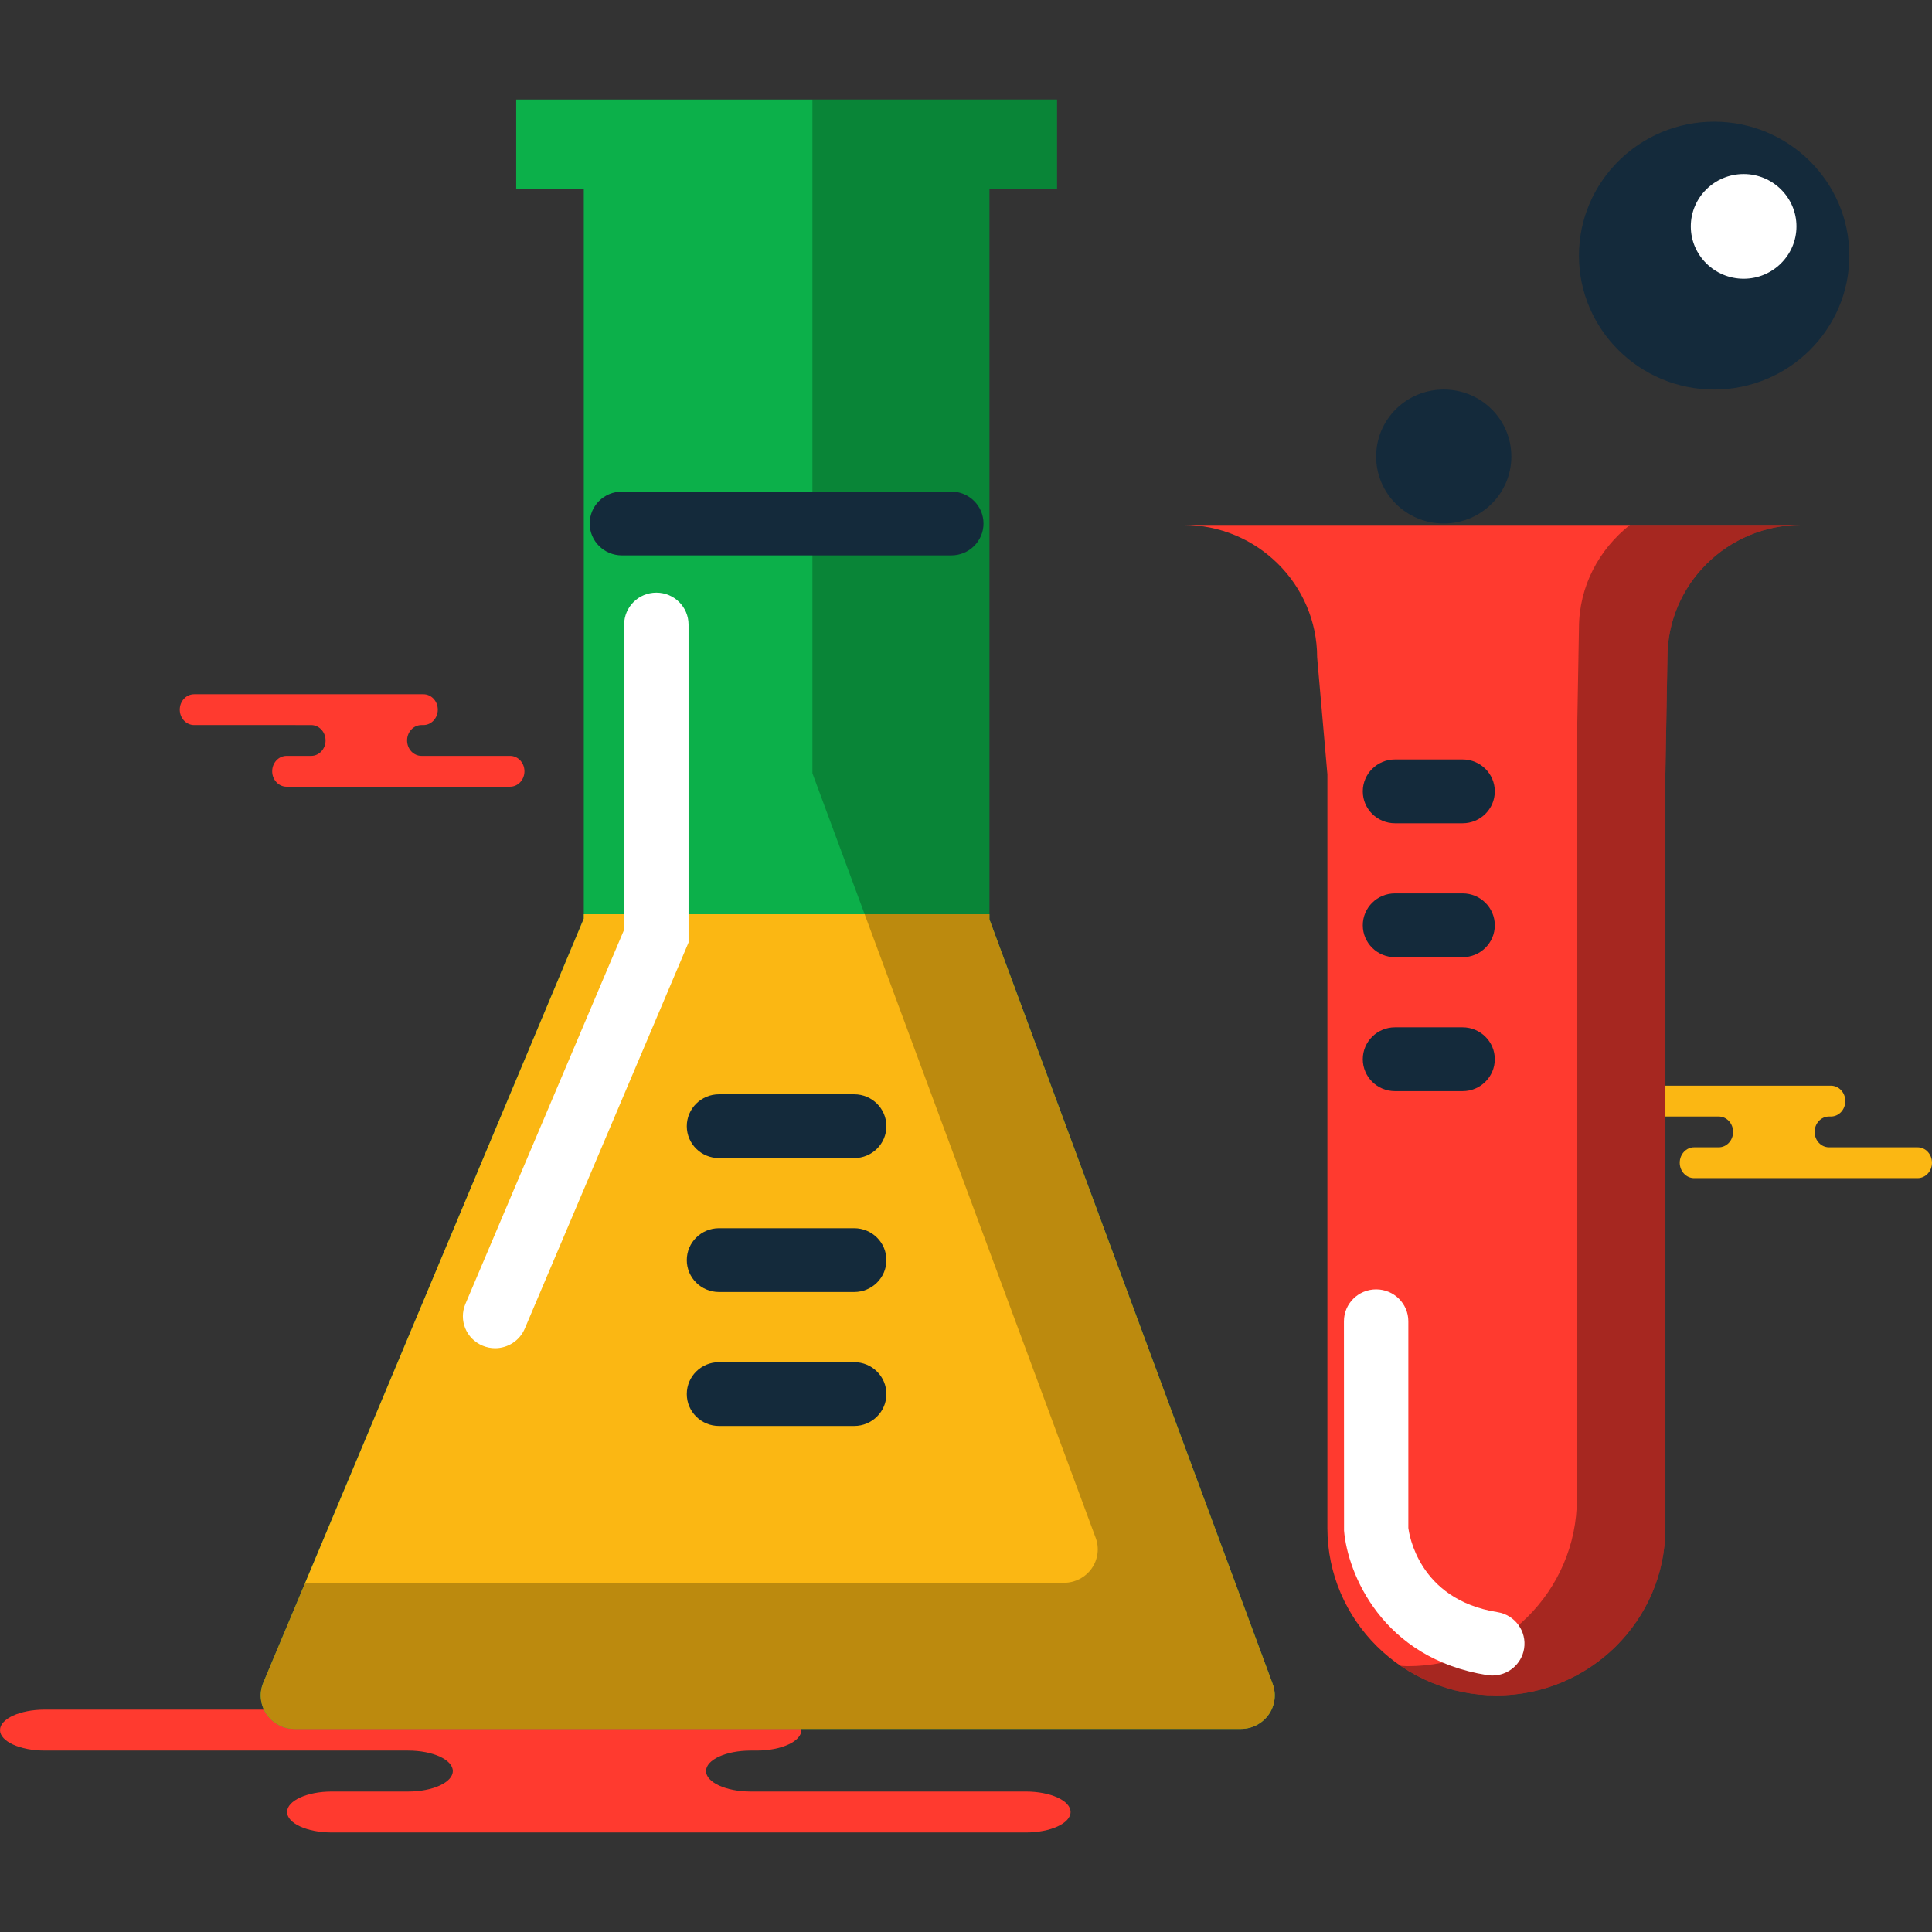 <?xml version="1.0" encoding="iso-8859-1"?>
<!-- Generator: Adobe Illustrator 19.1.0, SVG Export Plug-In . SVG Version: 6.00 Build 0)  -->
<svg version="1.1" id="Capa_1" xmlns="http://www.w3.org/2000/svg" xmlns:xlink="http://www.w3.org/1999/xlink" x="0px" y="0px"
	 viewBox="0 0 218.332 218.332" style="enable-background:new 0 0 218.332 218.332;" xml:space="preserve">
<rect x="0" y="0" width="218.332" height="218.332" fill="#333333" stroke="none"/>
<g>
	<g id="group-154svg">
		<path id="path-1_61_" style="fill:#FF3A2F;" d="M71.046,193.202h14.465c2.789,0,5.05,1.036,5.05,2.315
			c0,1.277-2.261,2.312-5.05,2.312h-0.674c-2.788,0-5.049,1.036-5.049,2.314c0,1.279,2.261,2.316,5.049,2.316h31.096
			c2.789,0,5.051,1.035,5.051,2.313s-2.262,2.314-5.051,2.314H78.564H37.491c-2.789,0-5.049-1.036-5.049-2.314
			s2.26-2.313,5.049-2.313h8.631c2.789,0,5.05-1.037,5.05-2.316c0-1.278-2.261-2.314-5.05-2.314H5.049
			c-2.789,0-5.049-1.035-5.049-2.312c0-1.279,2.26-2.315,5.049-2.315h9.708H71.046z"/>
		<path id="path-2_61_" style="fill:#FF3A2F;" d="M43.189,78.456h4.658c0.898,0,1.626,0.779,1.626,1.741
			c0,0.962-0.728,1.741-1.626,1.741H47.63c-0.898,0-1.626,0.78-1.626,1.741c0,0.962,0.728,1.742,1.626,1.742h10.012
			c0.898,0,1.626,0.779,1.626,1.741c0,0.961-0.728,1.742-1.626,1.742H45.611H32.386c-0.897,0-1.626-0.781-1.626-1.742
			c0-0.962,0.729-1.741,1.626-1.741h2.779c0.898,0,1.626-0.78,1.626-1.742c0-0.961-0.728-1.741-1.626-1.741H21.942
			c-0.899,0-1.626-0.779-1.626-1.741c0-0.962,0.727-1.741,1.626-1.741h3.125H43.189z"/>
		<path id="path-3_61_" style="fill:#FBB713;" d="M202.254,122.691h4.657c0.898,0,1.626,0.78,1.626,1.741
			c0,0.962-0.728,1.742-1.626,1.742h-0.217c-0.898,0-1.625,0.779-1.625,1.74c0,0.962,0.727,1.742,1.625,1.742h10.012
			c0.898,0,1.626,0.78,1.626,1.742c0,0.961-0.728,1.741-1.626,1.741h-12.032h-13.223c-0.898,0-1.626-0.78-1.626-1.741
			c0-0.962,0.728-1.742,1.626-1.742h2.778c0.898,0,1.626-0.78,1.626-1.742c0-0.961-0.728-1.74-1.626-1.74h-13.224
			c-0.897,0-1.625-0.78-1.625-1.742c0-0.961,0.728-1.741,1.625-1.741h3.126H202.254z"/>
		<path id="path-4_61_" style="fill:#0CB04A;" d="M58.334,11.246v10.072h7.639v82.494l-36.215,86.337
			c-0.489,1.166-0.359,2.498,0.35,3.547c0.708,1.057,1.903,1.685,3.178,1.685h106.951c1.25,0,2.417-0.606,3.133-1.619
			c0.713-1.013,0.885-2.306,0.451-3.466l-32.011-86.403V21.318h7.639V11.246H58.334z"/>
		<path id="path-5_61_" style="fill:#FBB713;" d="M143.821,190.296l-32.011-86.403v-0.579H65.973v0.498l-36.215,86.337
			c-0.489,1.166-0.359,2.498,0.35,3.547c0.708,1.057,1.903,1.683,3.178,1.683h106.951c1.249,0,2.417-0.604,3.133-1.617
			C144.083,192.749,144.255,191.456,143.821,190.296z"/>
		<path id="path-6_60_" style="opacity:0.25;fill:#020403;enable-background:new    ;" d="M143.821,190.296l-32.011-86.403V21.317
			h7.638V11.246h-27.64v76.135l32.012,86.403c0.433,1.16,0.261,2.454-0.452,3.466c-0.715,1.012-1.883,1.618-3.133,1.618H34.489
			l-4.731,11.281c-0.489,1.166-0.359,2.498,0.35,3.547c0.708,1.057,1.903,1.683,3.178,1.683h106.951
			c1.249,0,2.417-0.604,3.133-1.617C144.083,192.749,144.255,191.456,143.821,190.296z"/>
		<path id="path-7_60_" style="fill:#142A3B;" d="M107.504,62.763H70.278c-2.009,0-3.639-1.614-3.639-3.605
			c0-1.99,1.63-3.604,3.639-3.604h37.226c2.01,0,3.639,1.614,3.639,3.604C111.143,61.149,109.514,62.763,107.504,62.763z"/>
		<path id="path-8_59_" style="fill:#142A3B;" d="M96.531,130.874H81.252c-2.01,0-3.639-1.614-3.639-3.605
			c0-1.991,1.629-3.605,3.639-3.605h15.279c2.009,0,3.638,1.614,3.638,3.605C100.169,129.26,98.54,130.874,96.531,130.874z"/>
		<path id="path-9_56_" style="fill:#142A3B;" d="M96.531,146.009H81.252c-2.01,0-3.639-1.614-3.639-3.605s1.629-3.605,3.639-3.605
			h15.279c2.009,0,3.638,1.614,3.638,3.605S98.54,146.009,96.531,146.009z"/>
		<path id="path-10_51_" style="fill:#142A3B;" d="M96.531,161.146H81.252c-2.01,0-3.639-1.615-3.639-3.606
			c0-1.99,1.629-3.604,3.639-3.604h15.279c2.009,0,3.638,1.614,3.638,3.604C100.169,159.531,98.54,161.146,96.531,161.146z"/>
		<path id="path-11_43_" style="fill:#FF3A2F;" d="M203.548,59.321c-8.333,0-15.114,6.718-15.114,14.973l-0.231,13.209v85.173
			c0,10.436-8.569,18.921-19.099,18.921c-10.529,0-19.098-8.485-19.098-18.921V87.503l-1.158-13.209
			c0-8.255-6.781-14.973-15.114-14.973H203.548z"/>
		<path id="path-12_36_" style="opacity:0.35;fill:#020403;enable-background:new    ;" d="M184.197,59.321
			c-3.483,2.746-5.763,6.928-5.763,11.67L178.202,84.2v85.173c0,10.437-8.569,18.92-19.098,18.92c-0.275,0-0.544-0.028-0.817-0.04
			c3.078,2.103,6.803,3.344,10.817,3.344c10.53,0,19.099-8.485,19.099-18.921V87.503l0.231-13.209
			c0-8.255,6.781-14.973,15.114-14.973H184.197z"/>
		<path id="path-13_30_" style="fill:#142A3B;" d="M165.285,93.036h-7.64c-2.009,0-3.639-1.615-3.639-3.607
			c0-1.989,1.63-3.604,3.639-3.604h7.64c2.01,0,3.639,1.615,3.639,3.604C168.924,91.421,167.295,93.036,165.285,93.036z"/>
		<path id="path-14_25_" style="fill:#142A3B;" d="M165.285,108.17h-7.64c-2.009,0-3.639-1.613-3.639-3.603
			c0-1.991,1.63-3.606,3.639-3.606h7.64c2.01,0,3.639,1.615,3.639,3.606C168.924,106.557,167.295,108.17,165.285,108.17z"/>
		<path id="path-15_23_" style="fill:#142A3B;" d="M165.285,123.307h-7.64c-2.009,0-3.639-1.614-3.639-3.606
			c0-1.99,1.63-3.605,3.639-3.605h7.64c2.01,0,3.639,1.615,3.639,3.605C168.924,121.693,167.295,123.307,165.285,123.307z"/>
		<path id="path-16_20_" style="fill:#142A3B;" d="M193.712,13.751c-8.426,0-15.278,6.791-15.278,15.135s6.852,15.136,15.278,15.136
			s15.279-6.792,15.279-15.136S202.138,13.751,193.712,13.751L193.712,13.751z"/>
		<path id="path-17_18_" style="fill:#FFFFFF;" d="M197.046,19.668c-3.293,0-5.971,2.655-5.971,5.916
			c0,3.26,2.678,5.916,5.971,5.916c3.292,0,5.97-2.656,5.97-5.916C203.016,22.323,200.338,19.668,197.046,19.668L197.046,19.668z"/>
		<path id="path-18_15_" style="fill:#142A3B;" d="M163.155,44.022c-4.223,0-7.64,3.385-7.64,7.568c0,4.182,3.417,7.568,7.64,7.568
			c4.222,0,7.639-3.386,7.639-7.568C170.794,47.407,167.377,44.022,163.155,44.022L163.155,44.022z"/>
		<path id="path-19_12_" style="fill:#FFFFFF;" d="M168.646,189.347c-0.191,0-0.384-0.014-0.58-0.045
			c-11.883-1.886-15.779-11.507-16.178-16.33l-0.012-23.657c0-1.991,1.629-3.605,3.639-3.605c2.009,0,3.639,1.614,3.639,3.605
			v23.361c0.071,0.531,1.082,8.081,10.064,9.507c1.984,0.315,3.334,2.164,3.016,4.129
			C171.948,188.085,170.403,189.347,168.646,189.347z"/>
		<path id="path-20_9_" style="fill:#FFFFFF;" d="M55.947,152.361c-0.47,0-0.947-0.093-1.408-0.285
			c-1.853-0.77-2.723-2.885-1.945-4.718l17.94-42.299V70.58c0-1.992,1.63-3.607,3.639-3.607c2.01,0,3.639,1.615,3.639,3.607v35.932
			l-18.509,43.637C58.719,151.53,57.368,152.361,55.947,152.361z"/>
	</g>
</g>
<g>
</g>
<g>
</g>
<g>
</g>
<g>
</g>
<g>
</g>
<g>
</g>
<g>
</g>
<g>
</g>
<g>
</g>
<g>
</g>
<g>
</g>
<g>
</g>
<g>
</g>
<g>
</g>
<g>
</g>
</svg>

